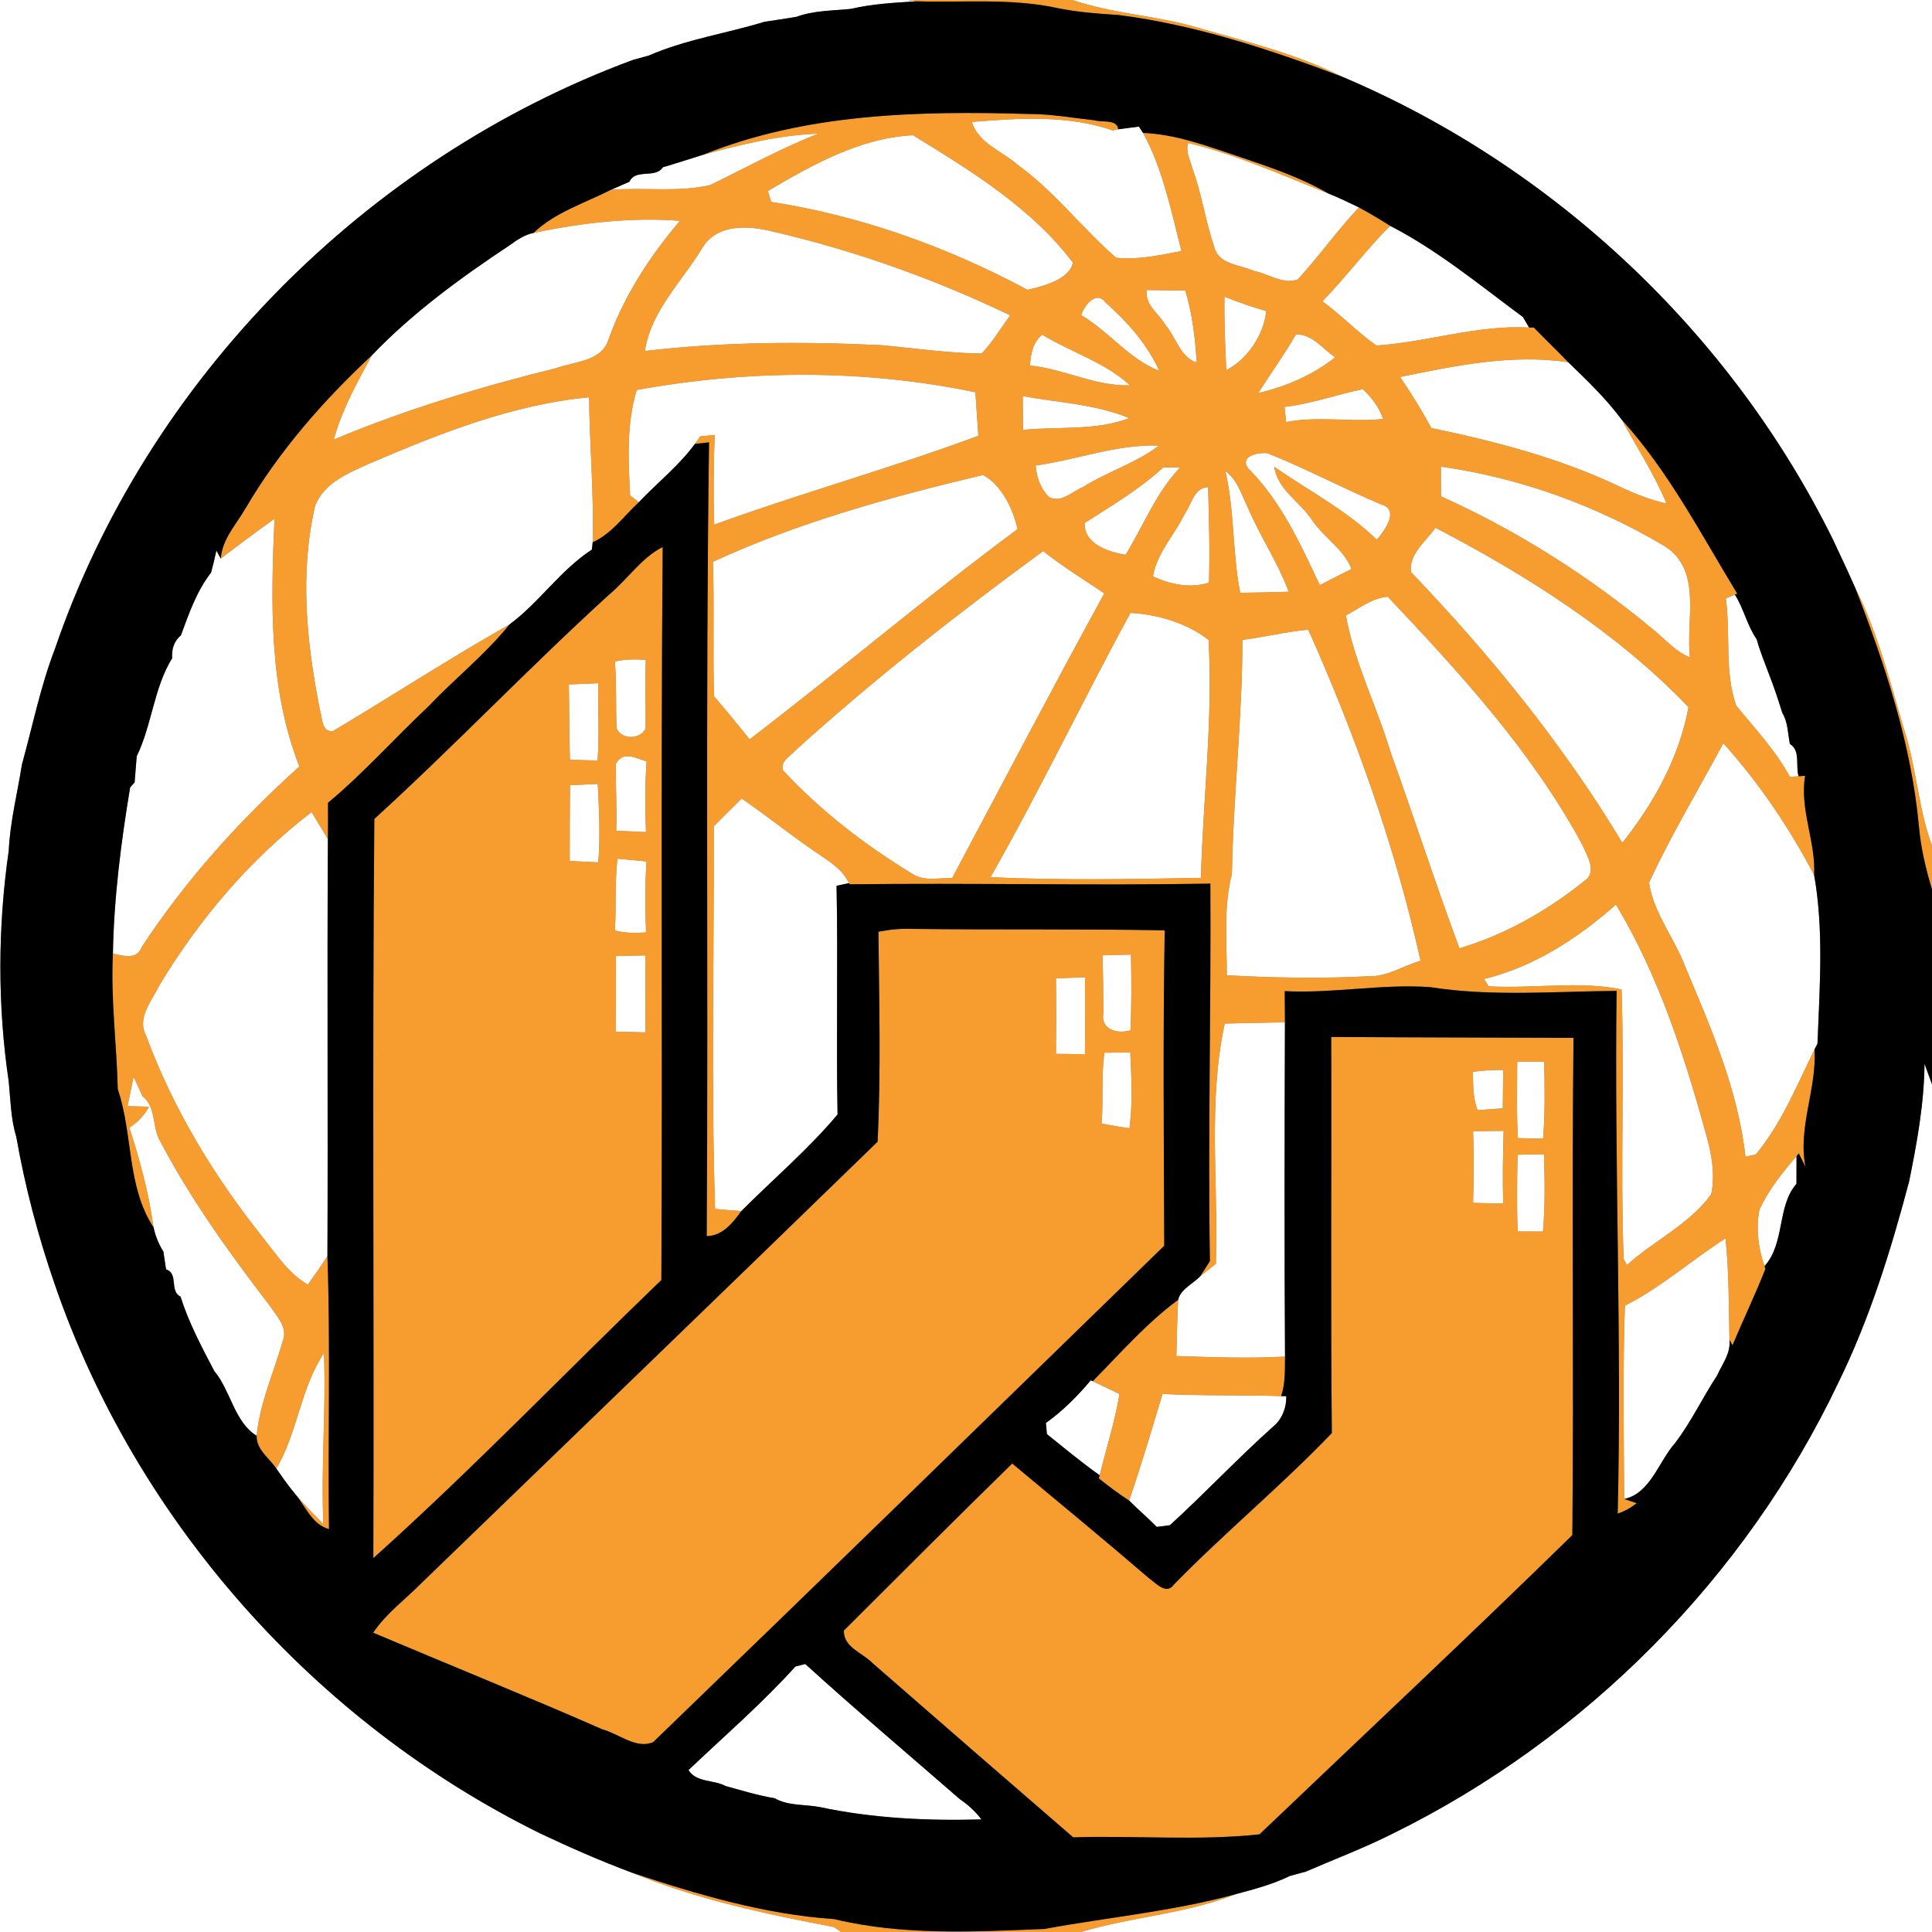 <?xml version="1.0" encoding="UTF-8" ?>
<!DOCTYPE svg PUBLIC "-//W3C//DTD SVG 1.1//EN" "http://www.w3.org/Graphics/SVG/1.1/DTD/svg11.dtd">
<svg width="250pt" height="250pt" viewBox="0 0 250 250" version="1.1" xmlns="http://www.w3.org/2000/svg">
<rect x="0" y="0" width="250" height="250" fill="#808080" stroke="none"/>
<g id="#ffffffff">
<path fill="#ffffff" opacity="1.00" d=" M 0.00 0.00 L 117.42 0.00 L 118.57 0.17 C 115.73 0.35 112.87 0.50 110.10 1.15 C 107.75 1.39 105.32 1.35 103.08 2.17 C 101.69 2.41 100.31 2.61 98.92 2.82 C 93.95 4.34 88.74 5.10 83.95 7.19 C 83.43 7.33 82.40 7.61 81.88 7.76 C 47.36 20.54 19.03 49.10 7.10 83.99 C 5.24 88.83 4.22 93.93 2.84 98.92 C 2.25 102.64 1.31 106.31 1.13 110.09 C -0.29 119.93 -0.33 130.11 1.13 139.95 C 1.37 142.33 1.39 144.76 2.10 147.07 C 3.24 153.55 4.92 159.94 7.07 166.15 C 17.62 196.86 40.74 222.84 69.83 237.21 C 73.75 239.07 77.72 240.81 81.79 242.33 C 90.14 245.79 99.05 247.66 107.91 249.36 L 108.85 250.00 L 0.00 250.00 L 0.00 0.00 Z" />
<path fill="#ffffff" opacity="1.00" d=" M 138.77 0.00 L 250.00 0.00 L 250.00 109.42 C 248.36 105.01 248.05 100.23 246.78 95.70 C 244.77 89.07 243.19 82.24 240.04 76.01 C 239.12 73.93 238.15 71.87 237.18 69.81 C 224.02 43.13 201.08 21.52 173.68 9.93 C 167.47 6.82 160.67 5.24 154.03 3.31 C 149.00 1.98 143.70 1.69 138.77 0.00 Z" />
<path fill="#ffffff" opacity="1.00" d=" M 125.76 15.78 C 131.85 15.28 138.13 14.86 144.01 16.88 C 144.18 16.84 144.53 16.77 144.70 16.73 C 145.37 16.64 146.71 16.47 147.38 16.38 L 147.91 17.20 C 150.48 21.90 151.55 27.31 152.88 32.48 C 150.10 33.02 147.27 33.65 144.42 33.35 C 140.01 29.51 136.43 24.75 131.65 21.30 C 129.63 19.52 126.62 18.57 125.76 15.78 Z" />
<path fill="#ffffff" opacity="1.00" d=" M 91.00 20.02 C 95.88 18.70 100.84 17.47 105.92 17.29 C 101.08 19.17 96.55 21.69 91.89 23.95 C 87.70 24.91 83.33 24.22 79.06 24.56 C 79.86 24.22 80.66 23.87 81.45 23.52 C 82.22 21.77 84.78 23.16 85.78 21.64 C 87.53 21.13 89.26 20.56 91.00 20.02 Z" />
<path fill="#ffffff" opacity="1.00" d=" M 99.36 24.71 C 105.12 21.32 111.34 17.82 118.14 17.50 C 125.65 22.11 133.45 26.88 138.83 33.98 C 138.43 36.15 134.95 37.06 132.95 37.50 C 122.62 31.96 111.38 27.92 99.79 26.13 C 99.68 25.77 99.47 25.07 99.36 24.71 Z" />
<path fill="#ffffff" opacity="1.00" d=" M 154.29 21.78 C 154.03 20.71 153.36 19.62 153.76 18.50 C 160.03 20.02 165.93 22.68 171.91 25.05 C 173.25 25.58 174.54 26.22 175.85 26.84 C 173.04 29.80 170.70 33.15 167.94 36.15 C 166.05 36.89 164.09 35.38 162.21 35.05 C 160.45 34.24 157.70 34.24 157.14 32.01 C 155.99 28.65 155.52 25.11 154.29 21.78 Z" />
<path fill="#ffffff" opacity="1.00" d=" M 69.04 30.14 C 75.27 28.83 81.62 28.09 87.99 28.57 C 84.10 33.15 80.77 38.24 78.74 43.93 C 77.86 46.78 74.35 46.77 72.00 47.63 C 62.19 50.06 52.52 52.97 43.19 56.88 C 44.25 53.01 46.21 49.50 48.11 45.99 C 53.37 40.49 59.59 35.96 65.91 31.76 C 66.87 31.08 67.86 30.37 69.04 30.14 Z" />
<path fill="#ffffff" opacity="1.00" d=" M 90.91 32.02 C 92.87 28.90 96.90 29.19 100.01 29.96 C 110.60 32.42 120.92 36.10 130.72 40.80 C 129.51 42.46 128.44 44.25 127.03 45.75 C 122.70 45.70 118.42 45.07 114.11 44.67 C 103.89 44.18 93.62 44.22 83.45 45.42 C 84.23 40.19 88.30 36.39 90.91 32.02 Z" />
<path fill="#ffffff" opacity="1.00" d=" M 179.88 29.22 C 186.07 32.41 191.49 36.90 197.07 41.03 C 197.27 41.37 197.66 42.04 197.86 42.38 C 191.16 42.02 184.73 44.27 178.11 44.71 C 175.64 42.99 173.56 40.77 171.12 38.99 C 174.17 35.85 176.78 32.31 179.88 29.22 Z" />
<path fill="#ffffff" opacity="1.00" d=" M 148.40 37.53 C 150.06 37.56 151.72 37.58 153.38 37.59 C 154.28 40.63 154.67 43.77 154.85 46.92 C 152.69 46.19 152.19 43.66 150.83 42.08 C 149.97 40.58 148.11 39.48 148.40 37.53 Z" />
<path fill="#ffffff" opacity="1.00" d=" M 139.91 40.79 C 140.21 39.64 141.84 37.51 143.02 39.11 C 145.83 41.59 148.46 44.54 150.01 47.99 C 146.11 46.48 143.49 42.89 139.91 40.79 Z" />
<path fill="#ffffff" opacity="1.00" d=" M 158.45 38.40 C 160.21 39.10 162.01 39.72 163.84 40.25 C 163.60 43.27 161.31 46.61 158.68 47.89 C 158.54 44.72 158.39 41.56 158.45 38.40 Z" />
<path fill="#ffffff" opacity="1.00" d=" M 167.70 43.27 C 169.84 43.23 171.15 45.16 172.77 46.23 C 169.91 48.52 166.36 50.05 162.81 50.86 C 164.44 48.33 166.18 45.87 167.70 43.27 Z" />
<path fill="#ffffff" opacity="1.00" d=" M 133.28 47.30 C 133.37 45.81 133.63 44.32 134.87 43.31 C 138.59 45.58 142.97 46.87 146.22 49.86 C 141.74 50.01 137.68 47.73 133.28 47.30 Z" />
<path fill="#ffffff" opacity="1.00" d=" M 181.17 48.78 C 188.31 47.31 195.61 45.79 202.93 46.87 C 205.36 49.22 207.84 51.60 209.86 54.32 C 211.82 57.93 214.08 61.37 215.65 65.17 C 213.48 64.65 211.40 63.86 209.40 62.88 C 201.73 59.26 193.49 57.11 185.22 55.39 C 183.99 53.11 182.62 50.92 181.17 48.78 Z" />
<path fill="#ffffff" opacity="1.00" d=" M 82.39 50.46 C 96.86 47.84 111.81 47.75 126.22 50.76 C 126.34 52.64 126.46 54.51 126.60 56.39 C 115.33 60.58 103.71 63.78 92.42 67.89 C 92.29 64.02 92.34 60.15 92.48 56.28 C 92.01 56.33 91.07 56.42 90.60 56.47 C 90.43 56.71 90.09 57.20 89.92 57.44 C 87.86 60.26 85.04 62.48 82.66 64.99 C 82.38 64.77 81.82 64.34 81.54 64.12 C 81.30 59.57 81.05 54.88 82.39 50.46 Z" />
<path fill="#ffffff" opacity="1.00" d=" M 48.02 59.89 C 57.04 56.03 66.41 52.32 76.23 51.41 C 76.29 57.67 76.87 63.92 76.69 70.17 L 76.59 71.12 C 72.54 73.74 69.79 77.95 65.92 80.81 C 58.15 85.21 50.67 90.08 43.02 94.64 C 41.58 94.62 41.75 93.02 41.43 92.02 C 39.68 83.31 38.74 74.18 40.78 65.43 C 41.97 62.40 45.27 61.12 48.02 59.89 Z" />
<path fill="#ffffff" opacity="1.00" d=" M 132.34 51.26 C 136.95 52.10 141.76 52.29 146.13 54.11 C 141.76 55.77 136.95 55.16 132.38 55.63 C 132.37 54.17 132.35 52.72 132.34 51.26 Z" />
<path fill="#ffffff" opacity="1.00" d=" M 166.21 52.65 C 169.67 52.27 172.95 51.05 176.35 50.36 C 177.50 51.44 178.46 52.70 178.98 54.22 C 174.80 54.65 170.58 53.81 166.43 54.61 C 166.37 54.12 166.26 53.14 166.21 52.65 Z" />
<path fill="#ffffff" opacity="1.00" d=" M 134.00 60.24 C 139.34 59.50 144.55 57.45 149.97 57.66 C 146.97 59.95 143.29 61.03 140.11 63.04 C 138.75 63.59 137.34 65.12 135.79 64.34 C 134.62 63.26 134.16 61.76 134.00 60.24 Z" />
<path fill="#ffffff" opacity="1.00" d=" M 161.47 60.56 C 160.40 58.95 162.90 58.51 164.02 58.65 C 169.03 60.64 173.79 63.21 178.77 65.29 C 181.15 65.97 179.13 68.77 178.15 69.83 C 174.23 66.02 169.34 63.51 164.89 60.40 C 165.31 63.37 168.19 64.90 169.74 67.24 C 171.24 69.54 173.88 71.01 174.88 73.63 C 173.51 74.32 172.14 75.01 170.78 75.72 C 168.26 70.34 165.74 64.81 161.47 60.56 Z" />
<path fill="#ffffff" opacity="1.00" d=" M 150.51 60.49 C 151.06 60.49 152.15 60.49 152.70 60.49 C 149.62 63.74 147.95 68.01 145.66 71.79 C 143.46 71.44 140.23 70.38 140.36 67.67 C 143.84 65.43 147.45 63.32 150.51 60.49 Z" />
<path fill="#ffffff" opacity="1.00" d=" M 186.45 60.38 C 196.62 61.81 206.57 65.41 215.40 70.67 C 220.34 73.78 218.11 80.25 218.68 85.06 C 216.92 84.38 215.67 82.93 214.27 81.76 C 205.85 74.70 196.48 68.74 186.47 64.23 C 186.45 62.94 186.45 61.66 186.45 60.38 Z" />
<path fill="#ffffff" opacity="1.00" d=" M 158.56 60.95 C 160.11 62.07 160.65 64.00 161.45 65.64 C 163.04 69.37 165.34 72.76 166.76 76.57 C 164.66 76.64 162.57 76.68 160.48 76.71 C 159.46 71.49 159.77 66.14 158.56 60.95 Z" />
<path fill="#ffffff" opacity="1.00" d=" M 92.25 72.69 C 103.39 67.56 115.29 64.29 127.19 61.46 C 129.58 62.73 131.08 65.81 131.67 68.47 C 119.87 77.21 108.67 86.75 97.00 95.67 C 95.49 93.79 93.96 91.92 92.39 90.09 C 92.23 84.29 92.45 78.49 92.25 72.69 Z" />
<path fill="#ffffff" opacity="1.00" d=" M 153.30 66.49 C 154.21 65.26 154.44 63.13 156.33 63.03 C 156.44 67.15 156.57 71.27 156.44 75.39 C 154.01 76.18 151.45 75.62 149.19 74.60 C 149.70 71.52 152.00 69.23 153.30 66.49 Z" />
<path fill="#ffffff" opacity="1.00" d=" M 28.57 72.28 C 30.86 70.53 33.17 68.80 35.52 67.12 C 35.06 77.84 34.74 89.02 38.74 99.18 C 31.03 106.12 24.03 113.86 18.34 122.55 C 17.71 124.25 15.94 123.68 14.61 123.40 C 14.74 116.18 15.66 108.98 16.84 101.89 L 17.42 101.24 C 17.51 100.11 17.60 98.99 17.69 97.86 C 19.64 93.89 19.92 88.95 22.28 85.17 C 22.19 83.92 22.56 82.93 23.41 82.21 C 24.44 79.41 25.46 76.46 27.31 74.10 C 27.57 73.15 27.80 72.20 28.00 71.24 L 28.57 72.28 Z" />
<path fill="#ffffff" opacity="1.00" d=" M 182.59 74.04 C 182.24 71.74 184.53 70.03 185.75 68.29 C 197.63 74.49 209.16 81.79 218.49 91.50 C 217.30 98.00 214.01 103.93 209.93 109.06 C 202.27 96.33 192.85 84.75 182.59 74.04 Z" />
<path fill="#ffffff" opacity="1.00" d=" M 103.00 97.03 C 113.16 87.85 123.93 79.39 134.98 71.31 C 137.50 73.31 140.24 74.99 142.90 76.78 C 136.20 88.99 129.76 101.33 123.21 113.62 C 121.50 113.57 119.59 114.09 118.06 113.08 C 111.94 109.35 106.19 104.94 101.32 99.68 C 100.93 98.47 102.36 97.80 103.00 97.03 Z" />
<path fill="#ffffff" opacity="1.00" d=" M 174.16 79.64 C 175.90 78.71 177.54 77.39 179.57 77.21 C 188.90 87.08 198.23 97.24 204.73 109.27 C 205.32 110.68 206.76 112.82 205.02 113.99 C 200.23 117.85 194.76 120.95 188.85 122.71 C 185.70 114.23 182.93 105.63 179.87 97.13 C 178.11 91.26 175.24 85.70 174.16 79.64 Z" />
<path fill="#ffffff" opacity="1.00" d=" M 223.32 77.43 L 224.49 76.95 C 225.66 78.77 226.08 80.96 227.32 82.73 C 227.73 84.24 228.32 85.68 228.87 87.14 C 229.53 88.82 230.10 90.53 230.63 92.25 C 231.37 93.46 231.34 94.92 231.61 96.27 C 233.03 97.12 232.31 99.11 232.74 100.45 C 232.46 100.47 231.89 100.50 231.61 100.52 C 229.76 97.10 227.09 94.29 224.66 91.30 C 223.12 86.88 223.96 82.02 223.32 77.43 Z" />
<path fill="#ffffff" opacity="1.00" d=" M 146.28 79.31 C 149.75 79.48 153.70 80.66 156.39 82.82 C 156.97 93.10 155.67 103.32 155.40 113.59 C 146.33 113.77 137.23 113.92 128.17 113.51 C 134.55 102.30 140.11 90.63 146.28 79.31 Z" />
<path fill="#ffffff" opacity="1.00" d=" M 160.77 82.80 C 163.62 82.44 166.42 81.74 169.29 81.48 C 175.44 95.27 180.54 109.56 183.82 124.32 C 181.56 124.98 179.49 126.41 177.06 126.33 C 170.96 126.64 164.84 126.54 158.75 126.20 C 158.76 121.83 158.29 117.39 159.41 113.10 C 159.58 102.99 160.76 92.93 160.77 82.80 Z" />
<path fill="#ffffff" opacity="1.00" d=" M 79.57 85.60 C 80.88 85.29 82.23 85.29 83.57 85.39 C 83.45 88.35 83.58 91.31 83.54 94.28 C 82.83 95.70 80.43 95.77 79.77 94.22 C 79.68 91.35 79.79 88.47 79.57 85.60 Z" />
<path fill="#ffffff" opacity="1.00" d=" M 73.61 88.57 C 74.88 88.51 76.15 88.46 77.42 88.41 C 77.34 91.74 77.59 95.08 77.32 98.41 C 76.43 98.38 74.64 98.34 73.75 98.32 C 73.65 95.07 73.67 91.82 73.61 88.57 Z" />
<path fill="#ffffff" opacity="1.00" d=" M 213.39 114.21 C 216.24 108.03 219.78 102.18 223.00 96.17 C 227.63 101.34 231.54 107.10 234.75 113.24 C 236.02 120.37 235.46 127.81 235.18 135.05 L 234.80 135.79 C 232.50 140.45 230.56 145.34 227.20 149.38 C 226.86 149.46 226.20 149.61 225.86 149.68 C 224.91 141.03 221.37 132.95 218.03 125.00 C 216.65 121.35 213.94 118.11 213.39 114.21 Z" />
<path fill="#ffffff" opacity="1.00" d=" M 79.68 98.86 C 80.61 97.10 82.26 98.10 83.67 98.53 C 83.45 101.57 83.47 104.62 83.59 107.67 C 82.63 107.63 80.70 107.54 79.74 107.50 C 79.84 104.62 79.66 101.74 79.68 98.86 Z" />
<path fill="#ffffff" opacity="1.00" d=" M 73.76 101.61 C 74.66 101.57 76.45 101.48 77.35 101.43 C 77.52 104.81 77.69 108.21 77.42 111.59 C 76.49 111.54 74.65 111.45 73.72 111.41 C 73.73 108.14 73.72 104.88 73.76 101.61 Z" />
<path fill="#ffffff" opacity="1.00" d=" M 92.36 106.92 C 93.57 105.72 94.77 104.52 95.97 103.32 C 99.46 105.73 102.75 108.41 106.28 110.76 C 107.67 111.70 109.13 112.68 109.85 114.28 C 109.45 114.36 108.65 114.53 108.25 114.62 C 108.45 124.48 108.19 134.35 108.38 144.21 C 104.60 148.72 100.08 152.55 95.93 156.71 C 94.79 156.64 93.66 156.54 92.53 156.43 C 92.00 139.94 92.42 123.42 92.36 106.92 Z" />
<path fill="#ffffff" opacity="1.00" d=" M 20.59 127.55 C 25.75 118.97 32.36 111.18 40.32 105.08 C 41.02 106.25 41.72 107.41 42.43 108.57 C 42.32 126.56 42.45 144.56 42.37 162.55 C 41.55 163.80 40.69 165.02 39.84 166.24 C 37.32 164.76 35.72 162.28 33.94 160.04 C 27.68 152.19 22.40 143.47 18.91 134.03 C 17.67 131.70 19.63 129.55 20.59 127.55 Z" />
<path fill="#ffffff" opacity="1.00" d=" M 79.90 111.12 C 81.15 111.23 82.41 111.35 83.66 111.47 C 83.45 114.53 83.48 117.60 83.60 120.66 C 82.25 120.74 80.88 120.76 79.57 120.40 C 79.75 117.30 79.54 114.20 79.90 111.12 Z" />
<path fill="#ffffff" opacity="1.00" d=" M 192.02 126.68 C 198.47 125.13 204.18 121.41 209.10 117.05 C 214.65 126.27 217.96 136.62 220.81 146.94 C 221.49 149.38 221.96 152.02 221.43 154.54 C 218.60 158.44 214.05 160.51 210.53 163.69 L 210.10 162.90 C 209.66 151.29 210.22 139.64 209.83 128.03 C 204.43 126.91 198.31 127.95 192.64 127.63 C 192.49 127.40 192.18 126.92 192.02 126.68 Z" />
<path fill="#ffffff" opacity="1.00" d=" M 79.68 123.71 C 80.63 123.69 82.54 123.65 83.50 123.63 C 83.51 126.95 83.51 130.27 83.53 133.59 C 82.57 133.56 80.63 133.52 79.66 133.49 C 79.69 130.23 79.69 126.97 79.68 123.71 Z" />
<path fill="#ffffff" opacity="1.00" d=" M 142.65 123.62 C 143.58 123.60 145.42 123.54 146.35 123.52 C 146.41 126.79 146.43 130.06 146.28 133.33 C 144.60 133.82 142.36 133.26 142.78 131.06 C 142.75 128.58 142.76 126.10 142.65 123.62 Z" />
<path fill="#ffffff" opacity="1.00" d=" M 136.64 126.61 C 137.89 126.55 139.14 126.50 140.40 126.46 C 140.39 129.77 140.43 133.09 140.39 136.41 C 139.14 136.40 137.89 136.38 136.64 136.37 C 136.67 133.12 136.67 129.86 136.64 126.61 Z" />
<path fill="#ffffff" opacity="1.00" d=" M 158.48 132.45 C 161.07 132.39 163.67 132.32 166.27 132.29 C 166.22 146.71 166.19 161.13 166.28 175.54 C 161.60 175.81 156.91 175.62 152.22 175.47 C 152.29 173.04 152.33 170.62 152.45 168.20 C 152.77 166.81 154.37 166.13 155.30 165.16 C 155.98 164.61 156.66 164.07 157.34 163.53 C 157.68 153.18 156.27 142.65 158.48 132.45 Z" />
<path fill="#ffffff" opacity="1.00" d=" M 142.91 136.22 C 143.75 136.21 145.43 136.20 146.26 136.19 C 146.41 139.46 146.58 142.75 146.15 146.01 C 144.94 145.82 143.74 145.62 142.55 145.40 C 142.78 142.34 142.49 139.26 142.91 136.22 Z" />
<path fill="#ffffff" opacity="1.00" d=" M 196.33 137.37 C 197.49 137.38 198.65 137.38 199.82 137.38 C 199.88 140.70 199.95 144.03 199.67 147.34 C 198.59 147.31 197.50 147.29 196.42 147.27 C 196.22 143.97 196.31 140.67 196.33 137.37 Z" />
<path fill="#ffffff" opacity="1.00" d=" M 190.59 138.70 C 191.88 138.50 193.20 138.45 194.51 138.45 C 194.49 140.10 194.47 141.76 194.46 143.42 C 193.37 143.49 192.28 143.57 191.20 143.65 C 190.57 142.07 190.64 140.36 190.59 138.70 Z" />
<path fill="#ffffff" opacity="1.00" d=" M 16.50 143.13 C 16.76 141.86 17.03 140.60 17.29 139.33 C 17.57 139.96 18.15 141.22 18.44 141.85 C 20.16 143.18 19.71 145.60 20.57 147.38 C 24.58 155.07 29.67 162.13 34.93 168.99 C 35.84 170.34 37.31 171.82 36.57 173.59 C 35.41 177.64 33.62 181.54 33.21 185.79 C 30.32 184.01 29.87 179.97 27.72 177.40 C 26.09 174.28 24.42 171.15 23.36 167.78 C 21.89 167.07 23.14 164.78 21.49 164.26 C 21.40 163.69 21.23 162.53 21.14 161.95 C 20.48 160.90 20.04 159.76 19.82 158.54 C 19.23 154.24 18.07 150.03 16.74 145.91 C 17.83 145.24 18.67 144.31 19.29 143.21 L 16.50 143.13 Z" />
<path fill="#ffffff" opacity="1.00" d=" M 249.03 137.65 L 250.00 140.31 L 250.00 250.00 L 139.87 250.00 C 146.44 248.02 153.47 247.66 159.92 245.10 C 162.29 244.46 164.69 243.84 166.90 242.75 C 167.41 242.61 168.45 242.33 168.96 242.19 C 172.71 240.57 176.54 239.12 180.20 237.28 C 205.21 224.97 225.87 204.14 237.86 178.96 C 241.94 170.65 244.68 161.80 247.04 152.88 C 248.06 147.85 248.98 142.81 249.03 137.65 Z" />
<path fill="#ffffff" opacity="1.00" d=" M 190.62 146.38 C 191.93 146.36 193.25 146.34 194.57 146.33 C 194.47 149.47 194.43 152.60 194.51 155.74 C 193.21 155.71 191.91 155.68 190.61 155.65 C 190.72 152.56 190.72 149.47 190.62 146.38 Z" />
<path fill="#ffffff" opacity="1.00" d=" M 196.37 149.42 C 197.50 149.40 198.64 149.38 199.79 149.36 C 199.89 152.69 199.95 156.03 199.66 159.36 C 198.56 159.35 197.48 159.35 196.39 159.35 C 196.25 156.04 196.31 152.73 196.37 149.42 Z" />
<path fill="#ffffff" opacity="1.00" d=" M 227.68 156.49 C 228.88 153.95 230.64 151.72 232.47 149.60 C 232.47 150.49 232.46 152.29 232.46 153.19 C 229.93 156.05 231.00 160.89 228.33 163.83 C 227.51 161.49 227.19 158.93 227.68 156.49 Z" />
<path fill="#ffffff" opacity="1.00" d=" M 210.26 168.95 C 214.95 166.58 218.88 163.06 223.28 160.24 C 223.74 164.60 223.70 168.99 223.79 173.37 C 223.98 175.13 222.85 176.50 222.18 178.01 C 220.29 180.88 218.83 184.02 216.73 186.76 C 214.61 189.17 213.55 193.24 210.17 193.97 C 210.12 185.63 209.98 177.29 210.26 168.95 Z" />
<path fill="#ffffff" opacity="1.00" d=" M 41.92 175.10 C 42.21 182.47 41.51 189.85 41.85 197.23 C 40.59 195.93 39.31 194.66 38.15 193.27 C 37.29 192.23 36.52 191.13 35.75 190.03 C 38.52 185.40 38.86 179.66 41.92 175.10 Z" />
<path fill="#ffffff" opacity="1.00" d=" M 141.15 178.61 L 141.40 178.73 C 142.55 179.28 143.70 179.83 144.86 180.38 C 144.27 183.95 143.15 187.39 142.30 190.90 C 139.94 189.23 137.71 187.37 135.47 185.57 C 135.44 185.21 135.37 184.49 135.34 184.13 C 137.53 182.57 139.42 180.66 141.15 178.61 Z" />
<path fill="#ffffff" opacity="1.00" d=" M 150.43 180.38 C 155.54 180.63 160.66 180.50 165.77 180.65 L 166.44 180.67 C 166.49 182.14 165.90 183.63 164.77 184.58 C 160.17 188.69 155.94 193.20 151.39 197.36 C 150.96 197.42 150.11 197.52 149.68 197.58 C 148.53 196.40 147.27 195.34 146.11 194.17 C 147.68 189.61 149.03 184.99 150.43 180.38 Z" />
<path fill="#ffffff" opacity="1.00" d=" M 102.92 215.65 L 104.20 215.32 C 110.75 221.28 117.52 226.99 124.20 232.81 C 125.27 233.53 126.21 234.40 127.00 235.43 C 120.03 235.63 112.92 235.29 106.12 233.84 C 104.16 233.46 102.01 233.71 100.23 232.69 C 98.07 232.33 95.99 231.69 93.89 231.11 C 92.34 230.27 90.12 230.69 89.09 229.05 C 93.74 224.63 98.62 220.42 102.92 215.65 Z" />
</g>
<g id="#f79d2fff">
<path fill="#f79d2f" opacity="1.00" d=" M 117.42 0.00 L 138.77 0.00 C 143.70 1.69 149.00 1.98 154.03 3.31 C 160.67 5.24 167.47 6.82 173.68 9.93 C 164.30 6.40 154.71 3.21 144.72 1.94 C 142.12 1.77 139.52 1.59 136.96 1.07 C 130.92 -0.27 124.70 0.36 118.57 0.17 L 117.42 0.00 Z" />
<path fill="#f79d2f" opacity="1.00" d=" M 91.00 20.02 C 104.27 14.66 118.94 14.33 133.06 14.75 C 135.97 14.74 138.83 15.26 141.71 15.58 C 142.65 15.86 144.55 15.40 144.70 16.73 C 144.53 16.77 144.18 16.84 144.01 16.88 C 138.13 14.86 131.85 15.28 125.76 15.78 C 126.62 18.57 129.63 19.52 131.65 21.30 C 136.43 24.75 140.01 29.51 144.42 33.35 C 147.27 33.65 150.10 33.02 152.88 32.48 C 151.55 27.31 150.48 21.90 147.91 17.20 C 152.13 17.37 156.11 18.86 160.07 20.18 C 164.11 21.56 168.21 22.90 171.91 25.05 C 165.93 22.68 160.03 20.02 153.76 18.50 C 153.36 19.62 154.03 20.71 154.29 21.78 C 155.52 25.11 155.99 28.65 157.14 32.01 C 157.70 34.24 160.45 34.24 162.21 35.05 C 164.09 35.38 166.05 36.89 167.94 36.15 C 170.70 33.15 173.04 29.80 175.85 26.84 C 177.22 27.59 178.56 28.38 179.88 29.22 C 176.78 32.31 174.17 35.85 171.12 38.99 C 173.56 40.77 175.64 42.99 178.11 44.71 C 184.73 44.27 191.16 42.02 197.86 42.38 L 198.47 42.38 C 199.94 43.89 201.46 45.35 202.93 46.87 C 195.61 45.79 188.31 47.31 181.17 48.78 C 182.62 50.92 183.99 53.11 185.22 55.39 C 193.49 57.11 201.73 59.26 209.40 62.88 C 211.40 63.86 213.48 64.65 215.65 65.17 C 214.08 61.37 211.82 57.93 209.86 54.32 C 215.94 61.02 220.12 69.14 224.80 76.82 L 224.49 76.95 L 223.32 77.43 C 223.96 82.02 223.12 86.88 224.66 91.30 C 227.09 94.29 229.76 97.10 231.61 100.52 C 231.89 100.50 232.46 100.47 232.74 100.45 L 233.58 100.39 C 232.85 104.75 234.97 108.88 234.75 113.24 C 231.54 107.10 227.63 101.34 223.00 96.17 C 219.78 102.18 216.24 108.03 213.39 114.21 C 213.94 118.11 216.65 121.35 218.03 125.00 C 221.37 132.95 224.91 141.03 225.86 149.68 C 226.20 149.61 226.86 149.46 227.20 149.38 C 230.56 145.34 232.50 140.45 234.80 135.79 C 235.10 140.94 232.61 145.86 233.63 150.99 C 233.41 150.56 232.98 149.68 232.77 149.25 C 232.69 149.34 232.54 149.51 232.47 149.60 C 230.64 151.72 228.88 153.95 227.68 156.49 C 227.19 158.93 227.51 161.49 228.33 163.83 L 228.44 164.20 C 227.13 167.53 225.57 170.76 224.19 174.07 L 223.79 173.37 C 223.70 168.99 223.74 164.60 223.28 160.24 C 218.88 163.06 214.95 166.58 210.26 168.95 C 209.98 177.29 210.12 185.63 210.17 193.97 L 211.79 194.51 C 211.05 195.10 210.24 195.55 209.33 195.86 C 209.87 173.30 208.89 150.79 209.19 128.22 C 201.14 128.28 193.03 128.99 185.04 127.73 C 178.74 127.29 172.53 128.58 166.24 128.25 C 166.24 129.59 166.25 130.94 166.27 132.29 C 163.67 132.32 161.07 132.39 158.48 132.45 C 156.27 142.65 157.68 153.18 157.34 163.53 C 156.66 164.07 155.98 164.61 155.30 165.16 C 155.62 164.67 156.25 163.68 156.56 163.19 C 156.30 146.90 156.72 130.62 156.62 114.34 C 141.07 114.61 125.51 114.23 109.95 114.43 L 109.85 114.28 C 109.13 112.68 107.67 111.70 106.28 110.76 C 102.75 108.41 99.46 105.73 95.97 103.32 C 94.77 104.52 93.57 105.72 92.36 106.92 C 92.42 123.42 92.00 139.94 92.53 156.43 C 93.66 156.54 94.79 156.64 95.93 156.71 C 94.80 158.26 93.53 159.89 91.45 159.96 C 91.67 125.72 91.28 91.47 91.75 57.24 L 89.92 57.44 C 90.09 57.20 90.43 56.71 90.60 56.47 C 91.07 56.42 92.01 56.33 92.48 56.28 C 92.34 60.15 92.29 64.02 92.42 67.89 C 103.71 63.78 115.33 60.58 126.60 56.39 C 126.46 54.51 126.34 52.64 126.22 50.76 C 111.81 47.75 96.86 47.84 82.39 50.46 C 81.05 54.88 81.30 59.57 81.54 64.12 C 81.82 64.34 82.38 64.77 82.66 64.99 C 80.73 66.77 79.15 69.07 76.69 70.17 C 76.87 63.92 76.29 57.67 76.23 51.41 C 66.41 52.32 57.04 56.03 48.02 59.89 C 45.27 61.12 41.97 62.40 40.78 65.43 C 38.74 74.18 39.68 83.31 41.43 92.02 C 41.75 93.02 41.58 94.62 43.02 94.64 C 50.67 90.08 58.15 85.21 65.92 80.81 C 62.81 84.68 58.86 87.80 55.44 91.40 C 51.07 95.52 47.07 100.02 42.44 103.88 C 42.45 105.44 42.45 107.00 42.43 108.57 C 41.72 107.41 41.02 106.25 40.32 105.08 C 32.36 111.18 25.75 118.97 20.59 127.55 C 19.63 129.55 17.67 131.70 18.91 134.03 C 22.40 143.47 27.68 152.19 33.94 160.04 C 35.72 162.28 37.32 164.76 39.84 166.24 C 40.69 165.02 41.55 163.80 42.37 162.55 C 42.77 174.33 42.42 186.07 42.57 197.86 C 40.33 197.26 39.54 194.88 38.15 193.27 C 39.31 194.66 40.59 195.93 41.85 197.23 C 41.51 189.85 42.21 182.47 41.92 175.10 C 38.86 179.66 38.52 185.40 35.75 190.03 C 34.86 188.67 33.16 187.60 33.21 185.79 C 33.62 181.54 35.41 177.64 36.57 173.59 C 37.31 171.82 35.84 170.34 34.93 168.99 C 29.67 162.13 24.58 155.07 20.57 147.38 C 19.71 145.60 20.16 143.18 18.44 141.85 C 18.15 141.22 17.57 139.96 17.29 139.33 C 17.03 140.60 16.76 141.86 16.50 143.13 L 19.29 143.21 C 18.67 144.31 17.83 145.24 16.74 145.91 C 18.07 150.03 19.23 154.24 19.82 158.54 L 19.86 158.81 C 16.38 153.50 17.23 146.78 15.24 140.94 C 15.10 135.09 14.32 129.26 14.61 123.40 C 15.94 123.68 17.71 124.25 18.34 122.55 C 24.03 113.86 31.03 106.12 38.74 99.18 C 34.74 89.02 35.06 77.84 35.52 67.12 C 33.17 68.80 30.86 70.53 28.57 72.28 C 28.75 69.75 30.58 67.85 31.79 65.75 C 36.12 58.36 41.85 51.82 48.11 45.99 C 46.21 49.50 44.25 53.01 43.19 56.88 C 52.52 52.97 62.19 50.06 72.00 47.63 C 74.35 46.77 77.86 46.78 78.74 43.93 C 80.77 38.24 84.10 33.15 87.99 28.57 C 81.62 28.09 75.27 28.83 69.04 30.14 C 71.79 27.49 75.69 26.27 79.06 24.56 C 83.33 24.22 87.70 24.91 91.89 23.95 C 96.55 21.69 101.08 19.17 105.92 17.29 C 100.84 17.47 95.88 18.70 91.00 20.02 M 99.36 24.71 C 99.47 25.07 99.68 25.77 99.79 26.13 C 111.38 27.92 122.62 31.96 132.95 37.50 C 134.95 37.06 138.43 36.15 138.83 33.98 C 133.45 26.88 125.65 22.11 118.14 17.50 C 111.34 17.82 105.12 21.32 99.36 24.71 M 90.91 32.02 C 88.30 36.39 84.23 40.19 83.45 45.42 C 93.62 44.22 103.89 44.18 114.11 44.67 C 118.42 45.07 122.70 45.70 127.03 45.75 C 128.44 44.25 129.51 42.46 130.72 40.80 C 120.92 36.10 110.60 32.42 100.01 29.96 C 96.90 29.19 92.87 28.90 90.91 32.02 M 148.40 37.53 C 148.11 39.48 149.97 40.58 150.83 42.08 C 152.19 43.66 152.69 46.19 154.85 46.92 C 154.67 43.77 154.28 40.63 153.38 37.59 C 151.72 37.58 150.06 37.56 148.40 37.53 M 139.91 40.79 C 143.49 42.89 146.11 46.48 150.01 47.99 C 148.46 44.54 145.83 41.59 143.02 39.11 C 141.84 37.51 140.21 39.64 139.91 40.79 M 158.45 38.40 C 158.39 41.56 158.54 44.72 158.68 47.89 C 161.31 46.61 163.60 43.27 163.84 40.25 C 162.01 39.72 160.21 39.10 158.45 38.40 M 167.70 43.27 C 166.18 45.87 164.44 48.33 162.81 50.86 C 166.36 50.05 169.91 48.52 172.77 46.23 C 171.15 45.16 169.84 43.23 167.70 43.27 M 133.28 47.30 C 137.68 47.73 141.74 50.01 146.22 49.86 C 142.97 46.87 138.59 45.58 134.87 43.31 C 133.63 44.32 133.37 45.81 133.28 47.30 M 132.34 51.26 C 132.35 52.72 132.37 54.17 132.38 55.63 C 136.95 55.16 141.76 55.77 146.13 54.11 C 141.76 52.29 136.95 52.10 132.34 51.26 M 166.21 52.65 C 166.26 53.14 166.37 54.12 166.43 54.61 C 170.58 53.81 174.80 54.65 178.98 54.22 C 178.46 52.70 177.50 51.44 176.35 50.36 C 172.95 51.05 169.67 52.27 166.21 52.65 M 134.00 60.24 C 134.16 61.76 134.62 63.26 135.79 64.34 C 137.34 65.12 138.75 63.59 140.11 63.04 C 143.29 61.03 146.97 59.95 149.97 57.66 C 144.55 57.45 139.34 59.50 134.00 60.24 M 161.47 60.56 C 165.74 64.81 168.26 70.34 170.78 75.72 C 172.14 75.01 173.51 74.32 174.88 73.63 C 173.88 71.01 171.24 69.54 169.74 67.24 C 168.19 64.90 165.31 63.37 164.89 60.40 C 169.34 63.51 174.23 66.02 178.15 69.83 C 179.13 68.77 181.15 65.97 178.77 65.29 C 173.79 63.21 169.03 60.64 164.02 58.65 C 162.90 58.51 160.40 58.95 161.47 60.56 M 150.51 60.49 C 147.45 63.32 143.84 65.43 140.36 67.67 C 140.23 70.38 143.46 71.44 145.66 71.79 C 147.95 68.01 149.62 63.74 152.70 60.49 C 152.15 60.49 151.06 60.49 150.51 60.49 M 186.45 60.38 C 186.45 61.66 186.45 62.94 186.47 64.23 C 196.48 68.74 205.85 74.70 214.27 81.76 C 215.67 82.93 216.92 84.38 218.68 85.06 C 218.11 80.25 220.34 73.78 215.40 70.67 C 206.57 65.41 196.62 61.81 186.45 60.38 M 158.56 60.95 C 159.77 66.14 159.46 71.49 160.48 76.71 C 162.57 76.68 164.66 76.64 166.76 76.57 C 165.34 72.76 163.04 69.37 161.45 65.64 C 160.65 64.00 160.11 62.07 158.56 60.95 M 92.25 72.69 C 92.45 78.49 92.23 84.29 92.39 90.09 C 93.96 91.92 95.49 93.79 97.00 95.67 C 108.67 86.75 119.87 77.21 131.67 68.47 C 131.08 65.81 129.58 62.73 127.19 61.46 C 115.29 64.29 103.39 67.56 92.25 72.69 M 153.30 66.49 C 152.00 69.23 149.70 71.52 149.19 74.60 C 151.45 75.62 154.01 76.18 156.44 75.39 C 156.57 71.27 156.44 67.15 156.33 63.03 C 154.44 63.13 154.21 65.26 153.30 66.49 M 182.59 74.04 C 192.85 84.75 202.27 96.33 209.93 109.06 C 214.01 103.93 217.30 98.00 218.49 91.50 C 209.16 81.79 197.63 74.49 185.75 68.29 C 184.53 70.03 182.24 71.74 182.59 74.04 M 103.00 97.03 C 102.36 97.80 100.93 98.47 101.32 99.68 C 106.19 104.94 111.94 109.35 118.06 113.08 C 119.59 114.09 121.50 113.57 123.21 113.62 C 129.76 101.33 136.20 88.99 142.90 76.78 C 140.24 74.99 137.50 73.31 134.98 71.31 C 123.93 79.39 113.16 87.85 103.00 97.03 M 174.16 79.64 C 175.24 85.70 178.11 91.26 179.87 97.13 C 182.93 105.63 185.70 114.23 188.85 122.71 C 194.76 120.95 200.23 117.85 205.02 113.99 C 206.76 112.82 205.32 110.68 204.73 109.27 C 198.23 97.24 188.90 87.08 179.57 77.21 C 177.54 77.39 175.90 78.71 174.16 79.64 M 146.28 79.31 C 140.11 90.63 134.55 102.30 128.17 113.51 C 137.23 113.92 146.33 113.77 155.40 113.59 C 155.67 103.32 156.97 93.10 156.39 82.82 C 153.70 80.66 149.75 79.48 146.28 79.31 M 160.77 82.80 C 160.76 92.93 159.58 102.99 159.41 113.10 C 158.29 117.39 158.76 121.83 158.75 126.20 C 164.84 126.54 170.96 126.64 177.06 126.33 C 179.49 126.41 181.56 124.98 183.82 124.32 C 180.54 109.56 175.44 95.27 169.29 81.48 C 166.42 81.74 163.62 82.44 160.77 82.80 M 192.02 126.68 C 192.18 126.92 192.49 127.40 192.64 127.63 C 198.31 127.95 204.43 126.91 209.83 128.03 C 210.22 139.64 209.66 151.29 210.10 162.90 L 210.53 163.69 C 214.05 160.51 218.60 158.44 221.43 154.54 C 221.96 152.02 221.49 149.38 220.81 146.94 C 217.96 136.62 214.65 126.27 209.10 117.05 C 204.18 121.41 198.47 125.13 192.02 126.68 Z" />
<path fill="#f79d2f" opacity="1.00" d=" M 78.78 76.98 C 81.18 75.00 82.95 72.22 85.75 70.78 C 85.49 102.39 85.74 134.01 85.58 165.63 C 73.14 177.60 61.15 190.10 48.31 201.62 C 48.42 169.74 48.16 137.85 48.44 105.97 C 58.78 96.55 68.43 86.40 78.78 76.98 M 79.57 85.60 C 79.79 88.47 79.68 91.35 79.77 94.22 C 80.43 95.77 82.83 95.70 83.54 94.28 C 83.58 91.31 83.45 88.35 83.57 85.39 C 82.23 85.29 80.88 85.29 79.57 85.60 M 73.61 88.57 C 73.67 91.82 73.65 95.07 73.75 98.32 C 74.64 98.34 76.43 98.38 77.32 98.41 C 77.59 95.08 77.34 91.74 77.42 88.41 C 76.15 88.46 74.88 88.51 73.61 88.57 M 79.68 98.86 C 79.66 101.74 79.84 104.62 79.74 107.50 C 80.70 107.54 82.63 107.63 83.59 107.67 C 83.47 104.62 83.45 101.57 83.67 98.53 C 82.26 98.10 80.61 97.10 79.68 98.86 M 73.76 101.61 C 73.72 104.88 73.73 108.14 73.72 111.41 C 74.65 111.45 76.49 111.54 77.42 111.59 C 77.69 108.21 77.52 104.81 77.35 101.43 C 76.45 101.48 74.66 101.57 73.76 101.61 M 79.90 111.12 C 79.54 114.20 79.75 117.30 79.57 120.40 C 80.88 120.76 82.25 120.74 83.60 120.66 C 83.48 117.60 83.45 114.53 83.66 111.47 C 82.41 111.35 81.15 111.23 79.90 111.12 M 79.68 123.71 C 79.69 126.97 79.69 130.23 79.66 133.49 C 80.63 133.52 82.57 133.56 83.53 133.59 C 83.51 130.27 83.51 126.95 83.50 123.63 C 82.54 123.65 80.63 123.69 79.68 123.71 Z" />
<path fill="#f79d2f" opacity="1.00" d=" M 240.04 76.01 C 243.19 82.24 244.77 89.07 246.78 95.70 C 248.05 100.23 248.36 105.01 250.00 109.42 L 250.00 115.09 C 249.19 112.43 248.56 109.72 248.31 106.96 C 247.33 96.25 243.91 85.98 240.04 76.01 Z" />
<path fill="#f79d2f" opacity="1.00" d=" M 113.67 120.57 C 115.09 120.29 116.53 120.14 117.98 120.20 C 128.89 120.34 139.80 120.18 150.71 120.39 C 150.48 133.99 150.60 147.60 150.65 161.20 C 128.63 182.63 106.63 204.09 84.53 225.42 C 82.37 226.40 80.05 224.33 77.93 223.77 C 68.11 219.46 58.16 215.45 48.29 211.27 C 50.01 208.71 52.56 206.88 54.69 204.70 C 74.33 185.72 93.98 166.77 113.56 147.74 C 114.00 138.71 113.76 129.62 113.67 120.57 M 142.65 123.62 C 142.76 126.10 142.75 128.58 142.78 131.06 C 142.36 133.26 144.60 133.82 146.28 133.33 C 146.43 130.06 146.41 126.79 146.35 123.52 C 145.42 123.54 143.58 123.60 142.65 123.62 M 136.64 126.61 C 136.67 129.86 136.67 133.12 136.64 136.37 C 137.89 136.38 139.14 136.40 140.39 136.41 C 140.43 133.09 140.39 129.77 140.40 126.46 C 139.14 126.50 137.89 126.55 136.64 126.61 M 142.91 136.22 C 142.49 139.26 142.78 142.34 142.55 145.40 C 143.74 145.62 144.94 145.82 146.15 146.01 C 146.58 142.75 146.41 139.46 146.26 136.19 C 145.43 136.20 143.75 136.21 142.91 136.22 Z" />
<path fill="#f79d2f" opacity="1.00" d=" M 172.26 134.18 C 182.71 134.25 193.16 134.26 203.61 134.30 C 203.37 155.74 203.67 177.20 203.46 198.64 C 190.12 211.70 176.49 224.47 162.98 237.36 C 155.04 238.22 146.89 237.49 138.87 237.75 C 130.19 230.25 121.52 222.72 112.88 215.18 C 111.59 213.85 109.13 213.17 109.20 210.99 C 116.44 203.77 123.67 196.53 130.98 189.38 C 136.90 194.32 142.85 199.21 148.70 204.24 C 149.62 204.89 150.95 206.44 151.93 205.01 C 158.52 198.27 165.82 192.25 172.34 185.44 C 172.17 168.35 172.32 151.26 172.26 134.18 M 196.33 137.37 C 196.31 140.67 196.22 143.97 196.42 147.27 C 197.50 147.29 198.59 147.31 199.67 147.34 C 199.95 144.03 199.88 140.70 199.82 137.38 C 198.65 137.38 197.49 137.38 196.33 137.37 M 190.59 138.70 C 190.64 140.36 190.57 142.07 191.20 143.65 C 192.28 143.57 193.37 143.49 194.46 143.42 C 194.47 141.76 194.49 140.10 194.51 138.45 C 193.20 138.45 191.88 138.50 190.59 138.70 M 190.62 146.38 C 190.72 149.47 190.72 152.56 190.61 155.65 C 191.91 155.68 193.21 155.71 194.51 155.74 C 194.43 152.60 194.47 149.47 194.57 146.33 C 193.25 146.34 191.93 146.36 190.62 146.38 M 196.37 149.42 C 196.31 152.73 196.25 156.04 196.39 159.35 C 197.48 159.35 198.56 159.35 199.66 159.36 C 199.95 156.03 199.89 152.69 199.79 149.36 C 198.64 149.38 197.50 149.40 196.37 149.42 Z" />
<path fill="#f79d2f" opacity="1.00" d=" M 141.40 178.73 C 144.97 175.11 148.36 171.21 152.45 168.20 C 152.33 170.62 152.29 173.04 152.22 175.47 C 156.91 175.62 161.60 175.81 166.28 175.54 C 166.25 177.25 166.35 179.01 165.77 180.65 C 160.66 180.50 155.54 180.63 150.43 180.38 C 149.03 184.99 147.68 189.61 146.11 194.17 C 144.75 193.29 143.45 192.32 142.19 191.30 L 142.30 190.90 C 143.15 187.39 144.27 183.95 144.86 180.38 C 143.70 179.83 142.55 179.28 141.40 178.73 Z" />
<path fill="#f79d2f" opacity="1.00" d=" M 81.79 242.33 C 90.28 245.15 98.97 247.73 107.94 248.33 C 116.83 250.48 126.06 249.97 135.12 249.61 C 143.38 248.09 151.79 247.33 159.92 245.10 C 153.47 247.66 146.44 248.02 139.87 250.00 L 108.85 250.00 L 107.91 249.36 C 99.05 247.66 90.14 245.79 81.79 242.33 Z" />
</g>
<g id="#000000ff">
<path fill="#000000" opacity="1.00" d=" M 103.08 2.17 C 105.32 1.35 107.75 1.39 110.10 1.15 C 112.87 0.50 115.73 0.35 118.57 0.17 C 124.70 0.36 130.92 -0.27 136.96 1.07 C 139.52 1.59 142.12 1.77 144.72 1.94 C 154.71 3.21 164.30 6.40 173.68 9.93 C 201.08 21.52 224.02 43.13 237.18 69.81 C 238.15 71.87 239.12 73.93 240.04 76.01 C 243.91 85.98 247.33 96.25 248.31 106.96 C 248.56 109.72 249.19 112.43 250.00 115.09 L 250.00 140.31 L 249.03 137.65 C 248.98 142.81 248.06 147.85 247.04 152.88 C 244.68 161.80 241.94 170.65 237.86 178.96 C 225.87 204.14 205.21 224.97 180.20 237.28 C 176.54 239.12 172.71 240.57 168.96 242.19 C 168.45 242.33 167.41 242.61 166.90 242.75 C 164.69 243.84 162.29 244.46 159.92 245.10 C 151.79 247.33 143.38 248.09 135.12 249.61 C 126.06 249.97 116.83 250.48 107.94 248.33 C 98.97 247.73 90.28 245.15 81.79 242.33 C 77.72 240.81 73.75 239.07 69.83 237.21 C 40.74 222.84 17.62 196.86 7.07 166.15 C 4.92 159.94 3.24 153.55 2.10 147.07 C 1.39 144.76 1.37 142.33 1.13 139.95 C -0.33 130.11 -0.29 119.93 1.13 110.09 C 1.31 106.31 2.25 102.64 2.84 98.92 C 4.22 93.93 5.24 88.83 7.10 83.99 C 19.03 49.10 47.36 20.54 81.88 7.76 C 82.40 7.61 83.43 7.33 83.95 7.19 C 88.74 5.10 93.95 4.34 98.92 2.82 C 100.31 2.61 101.69 2.41 103.08 2.17 M 91.00 20.02 C 89.26 20.56 87.53 21.13 85.78 21.64 C 84.78 23.16 82.22 21.77 81.45 23.52 C 80.66 23.87 79.86 24.22 79.06 24.56 C 75.69 26.27 71.79 27.49 69.04 30.14 C 67.86 30.37 66.87 31.08 65.91 31.76 C 59.59 35.96 53.37 40.49 48.11 45.99 C 41.85 51.82 36.12 58.36 31.79 65.75 C 30.58 67.85 28.75 69.75 28.57 72.28 L 28.00 71.24 C 27.80 72.20 27.57 73.15 27.31 74.10 C 25.46 76.46 24.44 79.41 23.41 82.21 C 22.56 82.93 22.19 83.92 22.28 85.17 C 19.92 88.95 19.64 93.89 17.69 97.86 C 17.60 98.99 17.51 100.11 17.42 101.24 L 16.84 101.89 C 15.66 108.98 14.74 116.18 14.61 123.40 C 14.32 129.26 15.10 135.09 15.24 140.94 C 17.23 146.78 16.38 153.50 19.86 158.81 L 19.82 158.54 C 20.04 159.76 20.48 160.90 21.14 161.95 C 21.23 162.53 21.40 163.69 21.49 164.26 C 23.14 164.78 21.89 167.07 23.36 167.78 C 24.42 171.15 26.09 174.28 27.72 177.40 C 29.87 179.97 30.32 184.01 33.21 185.79 C 33.16 187.60 34.86 188.67 35.75 190.03 C 36.52 191.13 37.29 192.23 38.15 193.27 C 39.54 194.88 40.33 197.26 42.57 197.86 C 42.42 186.07 42.77 174.33 42.37 162.55 C 42.45 144.56 42.32 126.56 42.43 108.57 C 42.45 107.00 42.45 105.44 42.44 103.88 C 47.07 100.02 51.07 95.52 55.44 91.40 C 58.86 87.80 62.81 84.68 65.92 80.81 C 69.79 77.95 72.54 73.74 76.59 71.12 L 76.69 70.17 C 79.15 69.07 80.73 66.77 82.66 64.99 C 85.04 62.48 87.86 60.26 89.92 57.44 L 91.75 57.24 C 91.28 91.47 91.67 125.72 91.45 159.96 C 93.53 159.89 94.80 158.26 95.93 156.71 C 100.08 152.55 104.60 148.72 108.38 144.21 C 108.19 134.35 108.45 124.48 108.25 114.62 C 108.65 114.53 109.45 114.36 109.85 114.28 L 109.95 114.43 C 125.51 114.23 141.07 114.61 156.62 114.34 C 156.72 130.62 156.30 146.90 156.56 163.19 C 156.25 163.68 155.62 164.67 155.30 165.16 C 154.37 166.13 152.77 166.81 152.45 168.20 C 148.36 171.21 144.97 175.11 141.40 178.73 L 141.15 178.61 C 139.42 180.66 137.53 182.57 135.34 184.13 C 135.37 184.49 135.44 185.21 135.47 185.57 C 137.71 187.37 139.94 189.23 142.30 190.90 L 142.19 191.30 C 143.45 192.32 144.75 193.29 146.11 194.17 C 147.27 195.34 148.53 196.40 149.68 197.58 C 150.11 197.52 150.96 197.42 151.39 197.36 C 155.94 193.20 160.17 188.69 164.77 184.58 C 165.90 183.63 166.49 182.14 166.44 180.67 L 165.77 180.65 C 166.35 179.01 166.25 177.25 166.28 175.54 C 166.19 161.13 166.22 146.71 166.27 132.29 C 166.25 130.94 166.24 129.59 166.24 128.25 C 172.53 128.58 178.74 127.29 185.04 127.73 C 193.03 128.99 201.14 128.28 209.19 128.22 C 208.89 150.79 209.87 173.30 209.33 195.86 C 210.24 195.55 211.05 195.10 211.79 194.51 L 210.17 193.97 C 213.55 193.24 214.61 189.17 216.73 186.76 C 218.83 184.02 220.29 180.88 222.18 178.01 C 222.85 176.50 223.98 175.13 223.79 173.37 L 224.19 174.07 C 225.57 170.76 227.13 167.53 228.44 164.20 L 228.33 163.83 C 231.00 160.89 229.93 156.05 232.46 153.19 C 232.46 152.29 232.47 150.49 232.47 149.60 C 232.54 149.51 232.69 149.34 232.77 149.25 C 232.98 149.68 233.41 150.56 233.63 150.99 C 232.61 145.86 235.10 140.94 234.80 135.79 L 235.18 135.05 C 235.46 127.81 236.02 120.37 234.75 113.24 C 234.97 108.88 232.85 104.75 233.58 100.39 L 232.74 100.45 C 232.31 99.11 233.03 97.12 231.61 96.27 C 231.34 94.92 231.37 93.46 230.63 92.25 C 230.10 90.53 229.53 88.82 228.87 87.14 C 228.32 85.68 227.73 84.24 227.32 82.73 C 226.08 80.96 225.66 78.77 224.49 76.95 L 224.80 76.82 C 220.12 69.14 215.94 61.02 209.86 54.32 C 207.84 51.60 205.36 49.22 202.93 46.87 C 201.46 45.35 199.94 43.89 198.47 42.38 L 197.86 42.38 C 197.66 42.04 197.27 41.37 197.07 41.03 C 191.49 36.90 186.07 32.41 179.88 29.22 C 178.56 28.38 177.22 27.59 175.85 26.84 C 174.54 26.22 173.25 25.58 171.91 25.05 C 168.21 22.90 164.11 21.56 160.07 20.18 C 156.11 18.86 152.13 17.37 147.91 17.20 L 147.38 16.38 C 146.71 16.47 145.37 16.64 144.70 16.73 C 144.55 15.40 142.65 15.86 141.71 15.58 C 138.83 15.26 135.97 14.74 133.06 14.75 C 118.94 14.33 104.27 14.66 91.00 20.02 M 78.78 76.98 C 68.43 86.40 58.78 96.55 48.44 105.97 C 48.16 137.85 48.42 169.74 48.31 201.62 C 61.15 190.10 73.14 177.60 85.58 165.63 C 85.74 134.01 85.49 102.39 85.75 70.78 C 82.95 72.22 81.18 75.00 78.78 76.98 M 113.67 120.57 C 113.76 129.62 114.00 138.71 113.56 147.74 C 93.98 166.77 74.33 185.72 54.69 204.70 C 52.56 206.88 50.01 208.71 48.29 211.27 C 58.16 215.45 68.11 219.46 77.93 223.77 C 80.05 224.33 82.37 226.40 84.53 225.42 C 106.63 204.09 128.63 182.63 150.65 161.20 C 150.60 147.60 150.48 133.99 150.71 120.39 C 139.80 120.18 128.89 120.34 117.98 120.20 C 116.53 120.14 115.09 120.29 113.67 120.57 M 172.26 134.18 C 172.32 151.26 172.17 168.35 172.34 185.44 C 165.82 192.25 158.52 198.27 151.93 205.01 C 150.95 206.44 149.62 204.89 148.70 204.24 C 142.85 199.21 136.90 194.32 130.98 189.38 C 123.67 196.53 116.44 203.77 109.20 210.99 C 109.13 213.17 111.59 213.85 112.88 215.18 C 121.52 222.72 130.19 230.25 138.87 237.75 C 146.89 237.49 155.04 238.22 162.98 237.36 C 176.49 224.47 190.12 211.70 203.46 198.64 C 203.67 177.20 203.37 155.74 203.61 134.30 C 193.16 134.26 182.71 134.25 172.26 134.18 M 102.92 215.65 C 98.62 220.42 93.74 224.63 89.09 229.05 C 90.12 230.69 92.34 230.27 93.89 231.11 C 95.99 231.69 98.07 232.33 100.23 232.69 C 102.01 233.71 104.16 233.46 106.12 233.84 C 112.92 235.29 120.03 235.63 127.00 235.43 C 126.21 234.40 125.27 233.53 124.20 232.81 C 117.52 226.99 110.75 221.28 104.20 215.32 L 102.92 215.65 Z" />
</g>
</svg>
